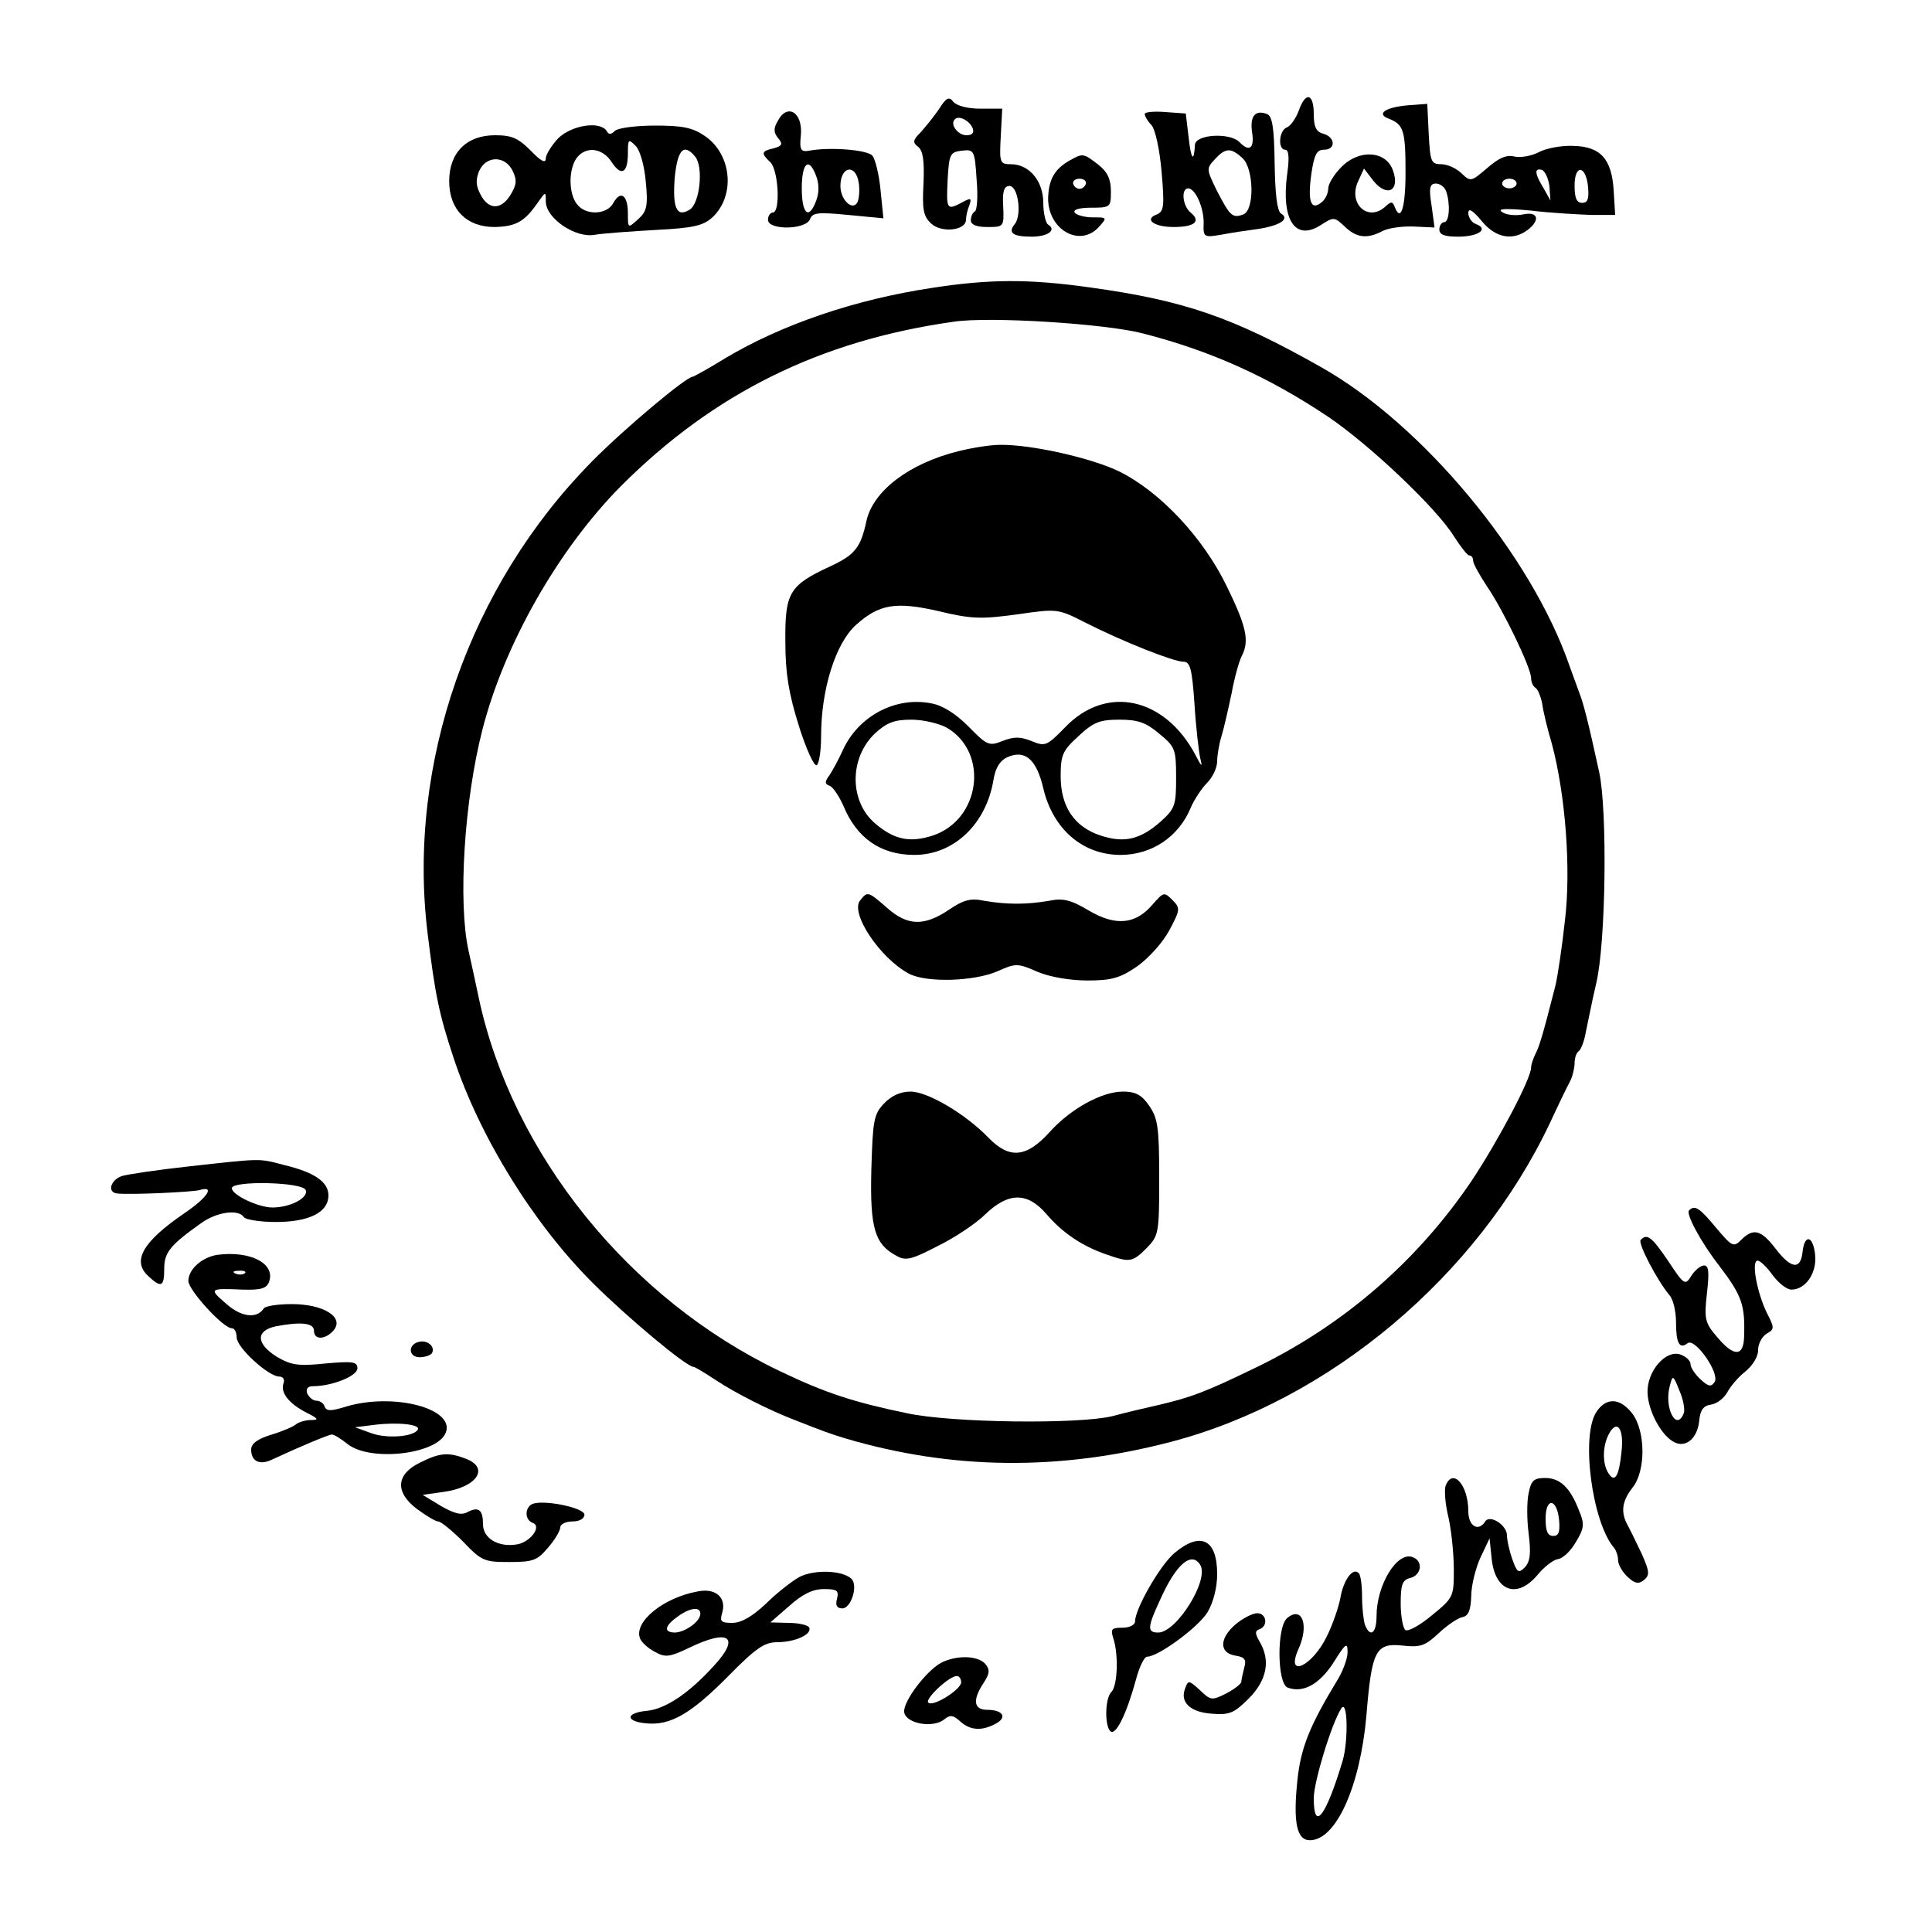 <?xml version="1.0" standalone="no"?>
<!DOCTYPE svg PUBLIC "-//W3C//DTD SVG 20010904//EN"
 "http://www.w3.org/TR/2001/REC-SVG-20010904/DTD/svg10.dtd">
<svg version="1.0" xmlns="http://www.w3.org/2000/svg"
 width="400pt" height="400pt" viewBox="0 0 400 400"
 preserveAspectRatio="xMidYMid meet">
<g transform="translate(0,400) scale(0.1,-0.1)"
fill="#000000" stroke="none">
<path d="M1944 3774 c-11 -16 -28 -37 -38 -48 -16 -16 -17 -21 -5 -30 10 -8
13 -29 11 -76 -3 -55 0 -68 16 -83 22 -20 72 -14 72 8 0 7 3 21 7 30 5 15 3
16 -15 6 -32 -17 -33 -15 -30 47 3 53 5 57 29 60 26 3 27 1 31 -60 3 -35 1
-64 -4 -66 -4 -2 -8 -10 -8 -18 0 -9 11 -14 34 -14 34 0 35 0 33 43 -2 31 2
42 13 42 18 0 26 -60 11 -79 -15 -18 -4 -26 35 -26 34 0 52 14 34 25 -5 3 -10
24 -10 45 0 45 -29 80 -67 80 -23 0 -24 3 -21 58 l3 57 -45 0 c-27 0 -49 6
-56 14 -9 12 -15 9 -30 -15z m70 -40 c3 -9 -1 -14 -13 -14 -18 0 -35 23 -24
33 8 9 31 -3 37 -19z"/>
<path d="M2689 3771 c-6 -16 -17 -32 -25 -35 -16 -6 -19 -46 -3 -46 7 0 9 -16
4 -50 -13 -96 17 -141 71 -105 25 16 27 16 48 -4 25 -24 47 -26 79 -9 12 6 41
10 64 9 l43 -2 -6 45 c-6 37 -4 46 9 46 8 0 18 -7 21 -16 9 -25 7 -64 -4 -64
-5 0 -10 -7 -10 -15 0 -11 11 -15 39 -15 42 0 64 16 37 26 -9 3 -16 14 -16 23
0 11 9 6 28 -17 29 -35 64 -41 95 -18 27 21 21 39 -10 32 -16 -3 -35 -1 -43 5
-11 7 6 8 60 3 41 -5 97 -8 125 -9 l49 0 -3 50 c-4 66 -27 92 -85 93 -23 1
-55 -5 -70 -13 -15 -8 -38 -12 -51 -9 -16 4 -32 -3 -56 -24 -33 -28 -34 -29
-53 -11 -11 11 -30 19 -42 19 -21 0 -23 5 -26 63 l-3 62 -40 -3 c-47 -4 -67
-18 -39 -28 30 -12 34 -24 34 -111 0 -74 -10 -105 -23 -70 -4 10 -7 10 -18 0
-36 -34 -79 5 -57 52 l12 26 20 -26 c28 -34 55 -20 40 22 -14 41 -70 45 -107
7 -15 -15 -27 -35 -27 -44 0 -10 -6 -23 -14 -29 -22 -18 -29 2 -21 59 6 40 11
50 26 50 25 0 24 26 -1 33 -15 4 -20 14 -20 41 0 43 -17 47 -31 7z m519 -157
l2 -29 -14 25 c-19 31 -20 43 -3 38 6 -3 13 -18 15 -34z m80 -2 c2 -24 -1 -32
-12 -32 -12 0 -16 10 -16 36 0 45 24 42 28 -4z m-148 8 c0 -5 -7 -10 -15 -10
-8 0 -15 5 -15 10 0 6 7 10 15 10 8 0 15 -4 15 -10z"/>
<path d="M1610 3749 c-9 -15 -8 -24 1 -35 10 -12 9 -16 -9 -21 -26 -6 -27 -10
-7 -29 17 -17 21 -104 5 -104 -5 0 -10 -7 -10 -15 0 -22 78 -21 87 1 5 14 17
15 79 9 l73 -7 -6 59 c-3 32 -11 64 -17 71 -12 12 -87 18 -131 10 -17 -3 -20
2 -17 31 5 48 -28 69 -48 30z m80 -114 c6 -16 6 -34 0 -50 -15 -41 -30 -29
-30 25 0 54 15 66 30 25z m88 -14 c2 -12 1 -29 -2 -38 -9 -22 -36 2 -36 32 0
41 32 47 38 6z"/>
<path d="M2370 3764 c0 -4 6 -15 14 -23 8 -9 17 -51 21 -97 6 -70 5 -82 -10
-88 -27 -10 -6 -26 35 -26 44 0 57 12 35 30 -17 14 -20 50 -5 50 15 0 33 -41
32 -73 -1 -28 1 -29 36 -23 20 4 55 9 77 12 46 7 66 21 47 32 -8 6 -12 40 -13
105 -1 74 -5 97 -16 101 -24 9 -35 -4 -31 -36 6 -35 -5 -44 -26 -22 -20 20
-91 16 -92 -6 -2 -37 -8 -31 -13 15 l-6 50 -42 3 c-24 2 -43 0 -43 -4z m202
-91 c24 -21 26 -108 2 -117 -22 -8 -27 -4 -54 48 -22 45 -23 47 -5 66 22 24
33 25 57 3z"/>
<path d="M1156 3714 c-14 -15 -26 -34 -26 -42 0 -11 -10 -6 -31 16 -26 26 -39
32 -74 32 -59 0 -95 -36 -95 -95 0 -59 36 -95 94 -95 44 1 62 11 89 50 17 24
17 24 17 3 0 -35 62 -77 102 -69 18 3 75 7 127 10 78 4 97 9 116 26 48 45 40
130 -15 168 -26 18 -47 22 -104 22 -40 0 -77 -5 -83 -11 -8 -8 -13 -8 -17 0
-14 21 -72 12 -100 -15z m181 -90 c5 -51 2 -62 -16 -78 -21 -19 -21 -19 -21
12 0 38 -15 49 -30 22 -13 -25 -58 -27 -76 -2 -17 22 -17 72 0 95 19 25 53 21
72 -8 20 -31 34 -24 34 18 0 29 1 30 16 15 9 -9 18 -40 21 -74z m102 52 c18
-21 10 -97 -11 -110 -27 -17 -36 3 -31 67 6 58 19 71 42 43z m-377 -31 c9 -19
7 -29 -6 -50 -20 -31 -46 -29 -62 4 -9 17 -9 30 -2 47 15 33 55 32 70 -1z"/>
<path d="M2215 3668 c-32 -18 -44 -40 -45 -79 0 -65 66 -102 105 -59 18 20 17
20 -13 20 -17 0 -34 5 -37 10 -4 6 10 10 34 10 40 0 41 1 41 34 0 25 -7 40
-26 55 -31 24 -32 24 -59 9z m33 -49 c-2 -6 -8 -10 -13 -10 -5 0 -11 4 -13 10
-2 6 4 11 13 11 9 0 15 -5 13 -11z"/>
<path d="M1930 3404 c-160 -24 -312 -76 -429 -146 -34 -21 -65 -38 -67 -38
-13 0 -141 -107 -208 -175 -254 -257 -383 -626 -341 -975 16 -131 24 -169 54
-260 54 -163 164 -342 288 -466 70 -70 194 -174 209 -174 3 0 24 -13 47 -28
39 -26 112 -63 165 -83 56 -22 69 -27 102 -37 220 -65 443 -68 675 -7 328 86
634 343 784 660 18 39 37 78 42 87 5 10 9 27 9 37 0 11 4 22 9 25 4 3 11 20
14 38 4 18 13 65 22 103 20 85 23 358 6 436 -23 106 -33 144 -41 164 -4 11
-13 36 -20 55 -79 230 -304 501 -515 620 -182 103 -283 138 -479 165 -128 18
-209 17 -326 -1z m435 -94 c141 -36 261 -90 385 -173 87 -59 224 -189 260
-247 14 -22 28 -40 32 -40 5 0 8 -5 8 -11 0 -6 13 -29 28 -52 35 -51 92 -170
92 -191 0 -8 4 -17 9 -20 5 -3 11 -18 14 -33 2 -16 11 -53 20 -83 28 -105 40
-259 27 -366 -6 -55 -15 -116 -20 -136 -27 -106 -33 -124 -41 -140 -5 -10 -9
-23 -9 -28 0 -23 -66 -148 -122 -233 -111 -165 -263 -298 -443 -386 -111 -54
-139 -64 -207 -80 -27 -6 -69 -16 -95 -23 -70 -17 -332 -14 -425 6 -111 23
-169 42 -263 87 -312 149 -555 450 -624 774 -6 28 -15 71 -21 97 -22 100 -9
311 29 458 45 176 157 373 287 504 192 192 412 301 689 340 74 11 312 -4 390
-24z"/>
<path d="M1985 3066 c-102 -25 -177 -82 -191 -144 -12 -56 -24 -71 -76 -95
-84 -39 -93 -54 -92 -156 0 -65 7 -107 28 -174 15 -48 32 -85 37 -81 5 3 9 30
9 60 0 97 30 192 72 230 48 43 82 49 170 29 70 -17 90 -17 164 -7 83 12 84 12
141 -17 79 -40 183 -81 203 -81 14 0 18 -14 23 -87 3 -49 9 -99 12 -113 5 -20
3 -18 -10 7 -63 119 -184 146 -269 58 -39 -40 -42 -41 -71 -29 -23 9 -36 9
-59 0 -28 -11 -32 -10 -71 30 -27 27 -54 44 -78 48 -74 14 -150 -27 -182 -97
-8 -18 -20 -40 -27 -51 -11 -15 -11 -19 0 -23 7 -3 19 -21 28 -41 28 -68 78
-102 147 -102 82 0 149 64 164 156 4 24 13 39 28 46 37 17 61 -4 75 -64 20
-85 82 -138 160 -138 64 0 120 37 145 97 7 17 23 41 34 52 12 12 21 32 21 45
0 12 4 36 9 52 5 16 14 56 21 89 6 33 16 68 21 77 16 31 10 60 -31 144 -49
101 -138 196 -223 238 -58 28 -182 56 -247 55 -19 0 -57 -6 -85 -13z m-24
-573 c87 -52 69 -190 -30 -223 -47 -15 -79 -9 -119 25 -54 46 -54 136 0 187
24 22 40 28 75 28 25 0 58 -8 74 -17z m439 -12 c33 -27 35 -32 35 -91 0 -57
-2 -64 -32 -91 -42 -37 -75 -45 -124 -29 -55 18 -83 60 -83 123 0 44 4 53 37
83 31 29 44 34 85 34 38 0 55 -6 82 -29z"/>
<path d="M1781 2136 c-22 -26 41 -120 101 -152 37 -19 134 -16 183 5 38 17 42
17 83 -1 26 -11 68 -18 104 -18 49 0 67 5 102 29 24 17 53 49 67 75 23 43 23
46 6 63 -17 17 -18 16 -41 -10 -35 -41 -76 -45 -132 -12 -37 22 -53 26 -82 20
-47 -8 -87 -8 -134 0 -29 6 -43 2 -74 -19 -51 -34 -85 -33 -127 4 -40 35 -41
35 -56 16z"/>
<path d="M1830 1715 c-21 -22 -23 -35 -26 -137 -3 -121 7 -154 52 -178 19 -11
31 -8 85 20 35 17 80 47 99 66 48 46 87 46 126 1 34 -40 75 -67 124 -84 49
-17 54 -17 84 13 25 26 26 30 26 146 0 105 -3 123 -21 149 -15 22 -28 29 -54
29 -44 0 -109 -36 -152 -84 -48 -53 -83 -56 -126 -12 -47 49 -126 96 -162 96
-21 0 -40 -9 -55 -25z"/>
<path d="M390 1585 c-63 -7 -125 -16 -138 -20 -23 -8 -31 -34 -9 -36 29 -3
154 3 170 7 33 10 17 -15 -30 -47 -88 -60 -111 -100 -75 -132 26 -24 32 -21
32 16 0 34 12 49 77 95 32 23 77 29 88 12 3 -5 33 -10 66 -10 69 0 109 20 109
55 0 28 -29 48 -92 63 -53 14 -44 14 -198 -3z m243 -49 c6 -16 -32 -36 -69
-36 -29 0 -84 26 -84 40 0 16 147 13 153 -4z"/>
<path d="M3497 1494 c-7 -7 24 -65 62 -114 48 -63 54 -82 52 -147 -1 -42 -21
-43 -56 -1 -25 29 -27 37 -21 90 5 44 4 58 -6 58 -7 0 -19 -10 -26 -21 -13
-21 -15 -20 -48 30 -34 50 -44 58 -57 44 -7 -6 34 -84 59 -114 8 -8 14 -34 14
-56 0 -44 7 -57 24 -44 15 12 67 -62 56 -80 -7 -11 -13 -10 -29 5 -12 11 -21
25 -21 32 0 7 -10 16 -22 20 -30 9 -68 -35 -67 -79 1 -36 26 -85 52 -101 25
-16 51 4 55 42 2 23 9 32 25 34 12 2 26 13 33 25 6 12 23 32 37 43 16 13 27
31 27 45 0 13 8 28 18 34 16 9 16 12 0 43 -20 41 -33 108 -19 108 5 0 19 -13
31 -30 12 -16 29 -30 39 -30 29 0 53 34 49 72 -4 40 -22 44 -26 6 -4 -38 -24
-35 -56 7 -30 39 -46 43 -71 18 -16 -16 -19 -14 -52 25 -34 41 -44 48 -56 36z
m-11 -420 c-15 -39 -41 11 -29 56 6 24 7 24 20 -9 8 -18 12 -40 9 -47z"/>
<path d="M450 1402 c-32 -5 -60 -30 -60 -54 0 -19 72 -98 90 -98 6 0 10 -9 10
-19 0 -21 66 -81 88 -81 8 0 12 -6 9 -14 -7 -19 11 -42 48 -61 24 -12 26 -15
9 -15 -11 0 -24 -4 -30 -8 -5 -5 -28 -15 -51 -22 -30 -9 -43 -19 -43 -31 0
-25 18 -33 43 -21 58 27 118 52 124 52 5 0 19 -9 33 -20 47 -37 186 -21 203
24 19 50 -108 83 -206 54 -32 -10 -41 -10 -45 0 -2 7 -10 12 -17 12 -7 0 -15
7 -19 15 -3 10 1 15 12 15 39 0 92 21 92 37 0 14 -10 15 -67 10 -56 -6 -71 -3
-100 14 -43 27 -44 54 -2 63 52 10 79 7 79 -9 0 -20 24 -19 41 1 22 27 -21 54
-87 54 -29 0 -55 -4 -58 -9 -14 -22 -47 -18 -78 10 -36 31 -35 32 35 29 36 -1
49 2 54 16 14 38 -39 65 -107 56z m57 -38 c-3 -3 -12 -4 -19 -1 -8 3 -5 6 6 6
11 1 17 -2 13 -5z m358 -324 c-9 -15 -65 -19 -97 -7 l-33 12 40 5 c48 6 97 1
90 -10z"/>
<path d="M868 1222 c-24 -5 -23 -32 1 -32 11 0 22 4 25 8 8 13 -8 28 -26 24z"/>
<path d="M3306 1078 c-34 -48 -10 -230 36 -283 4 -5 8 -16 8 -25 0 -9 9 -25
20 -35 15 -14 23 -15 34 -6 12 10 11 18 -5 54 -11 23 -24 50 -29 59 -15 27
-12 50 10 78 28 35 27 118 -1 154 -25 32 -53 33 -73 4z m51 -85 c-5 -50 -14
-64 -27 -43 -13 20 -12 57 1 81 17 32 32 11 26 -38z"/>
<path d="M870 972 c-50 -24 -53 -61 -7 -96 19 -14 39 -26 44 -26 6 0 29 -19
52 -42 38 -40 44 -42 95 -42 49 0 58 3 80 29 15 17 26 36 26 43 0 6 11 12 25
12 15 0 25 6 25 14 0 15 -91 33 -110 21 -14 -9 -13 -32 3 -38 20 -7 -6 -42
-36 -45 -37 -5 -67 14 -67 42 0 30 -9 37 -31 26 -13 -8 -28 -4 -56 12 l-38 23
42 6 c70 9 98 50 47 69 -36 14 -54 12 -94 -8z"/>
<path d="M2993 924 c-3 -9 -1 -38 6 -66 6 -27 11 -76 11 -108 0 -56 -1 -58
-45 -94 -25 -21 -49 -34 -55 -31 -5 3 -10 28 -10 54 0 40 3 50 20 54 23 6 27
35 5 43 -32 13 -75 -57 -75 -122 0 -35 -13 -46 -24 -18 -3 9 -6 35 -6 58 0 24
-3 46 -7 49 -12 13 -32 -15 -38 -52 -4 -20 -16 -55 -28 -79 -30 -62 -86 -88
-59 -27 23 50 8 91 -23 65 -22 -18 -21 -136 1 -144 32 -12 66 7 95 52 25 40
29 43 29 21 0 -13 -10 -40 -22 -59 -57 -94 -75 -139 -82 -207 -9 -87 -1 -123
26 -123 54 0 104 111 117 258 11 135 19 151 75 145 36 -4 46 -1 74 25 18 17
40 32 50 34 12 2 17 14 18 43 0 22 9 58 19 80 l19 40 4 -39 c6 -70 52 -88 95
-37 13 16 32 31 42 33 11 1 28 18 38 36 17 28 18 37 6 65 -18 47 -39 67 -70
67 -23 0 -29 -5 -34 -31 -4 -17 -4 -55 0 -85 5 -41 3 -57 -8 -69 -13 -13 -16
-11 -26 17 -6 17 -11 39 -11 49 0 22 -36 44 -45 29 -14 -22 -35 -10 -35 21 0
54 -32 91 -47 53z m235 -72 c2 -24 -1 -32 -12 -32 -12 0 -16 10 -16 36 0 45
24 42 28 -4z m-448 -497 c-35 -116 -60 -149 -60 -78 0 34 37 155 57 186 13 20
15 -65 3 -108z"/>
<path d="M2432 785 c-30 -25 -82 -116 -82 -142 0 -7 -11 -13 -26 -13 -23 0
-25 -3 -19 -22 11 -33 9 -98 -4 -111 -14 -14 -14 -74 -1 -82 11 -7 33 38 52
108 7 26 17 47 23 47 23 0 106 61 125 92 12 20 20 51 20 79 0 72 -34 89 -88
44z m53 -25 c19 -31 -49 -140 -87 -140 -23 0 -23 10 4 68 33 74 65 101 83 72z"/>
<path d="M1655 735 c-16 -9 -48 -34 -70 -56 -28 -26 -50 -39 -69 -39 -23 0
-26 3 -21 20 10 32 -13 53 -51 45 -71 -13 -132 -63 -119 -97 3 -8 17 -21 31
-28 21 -12 30 -11 70 8 84 41 108 23 51 -38 -51 -56 -99 -88 -137 -92 -45 -4
-46 -22 -2 -26 50 -5 93 20 170 98 57 58 75 70 101 70 38 0 74 17 66 31 -4 5
-23 9 -43 9 l-37 1 39 34 c28 25 49 35 72 35 27 0 31 -3 27 -20 -4 -14 0 -20
11 -20 18 0 33 47 19 61 -18 18 -77 20 -108 4z m-205 -76 c0 -16 -31 -38 -52
-39 -25 0 -22 14 5 33 26 19 47 21 47 6z"/>
<path d="M2557 636 c-33 -29 -33 -59 2 -64 18 -3 22 -8 17 -25 -3 -12 -6 -25
-6 -29 0 -4 -14 -15 -31 -24 -30 -15 -32 -15 -55 7 -22 20 -24 21 -30 4 -12
-29 10 -50 55 -53 36 -3 46 1 76 31 38 38 46 79 23 118 -10 17 -10 23 0 26 18
7 14 33 -5 33 -10 0 -31 -11 -46 -24z"/>
<path d="M1954 560 c-31 -12 -85 -82 -82 -105 4 -24 61 -34 84 -14 11 9 18 8
32 -5 21 -19 45 -20 73 -5 25 13 16 29 -17 29 -28 0 -31 20 -8 55 13 20 14 28
4 40 -14 16 -53 19 -86 5z m36 -43 c0 -15 -59 -52 -68 -42 -8 7 43 55 59 55 5
0 9 -6 9 -13z"/>
</g>
</svg>
